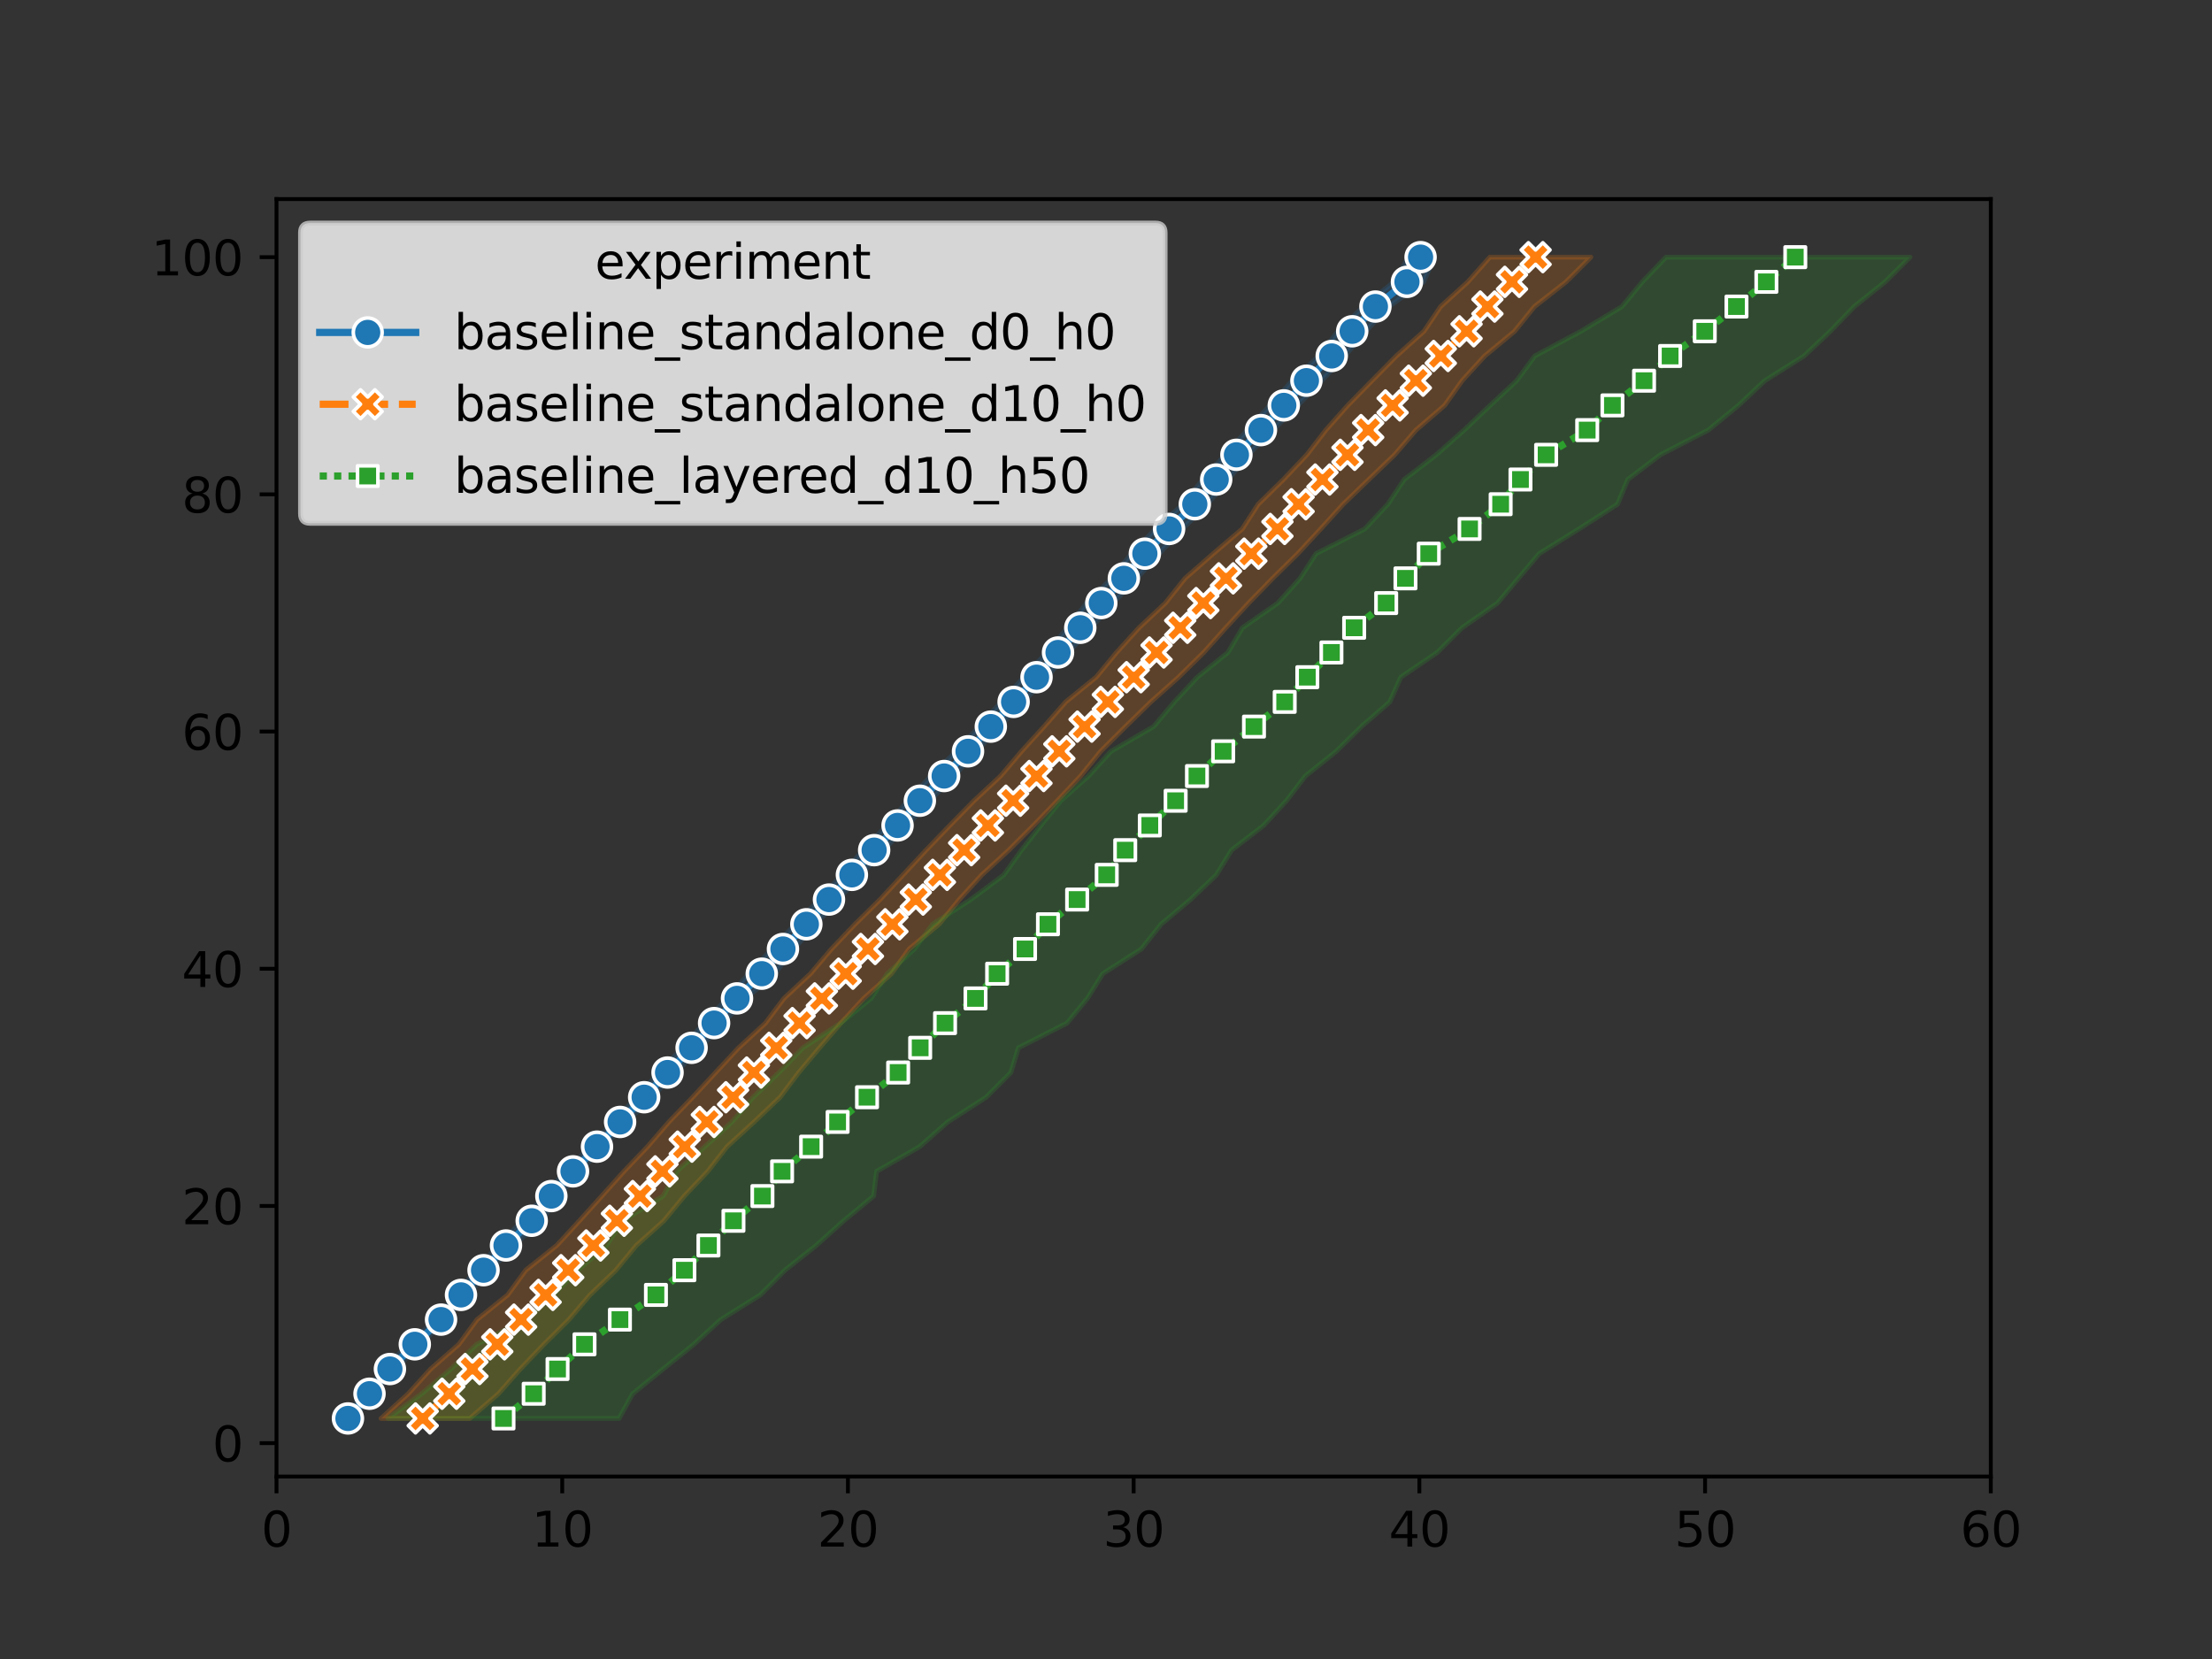 <?xml version="1.0" encoding="utf-8" standalone="no"?>
<!DOCTYPE svg PUBLIC "-//W3C//DTD SVG 1.1//EN"
  "http://www.w3.org/Graphics/SVG/1.1/DTD/svg11.dtd">
<svg xmlns:xlink="http://www.w3.org/1999/xlink" width="460.8pt" height="345.6pt" viewBox="0 0 460.8 345.6" xmlns="http://www.w3.org/2000/svg" version="1.1">
 <rect x="0" y="0" width="460.8" height="345.6" fill="#333333" stroke="none"/>
 <defs>
  <style type="text/css">*{stroke-linejoin: round; stroke-linecap: butt}</style>
 </defs>
 <g id="figure_1">
  <g id="patch_1">
   <path d="M 0 345.6 
L 460.8 345.6 
L 460.8 0 
L 0 0 
L 0 345.6 
z
" style="fill: none"/>
  </g>
  <g id="axes_1">
   <g id="patch_2">
    <path d="M 57.6 307.584 
L 414.72 307.584 
L 414.72 41.472 
L 57.6 41.472 
L 57.6 307.584 
z
" style="fill: none"/>
   </g>
   <g id="PolyCollection_1">
    <defs>
     <path id="md82e748631" d="M 73.506 -50.112 
L 71.418 -50.112 
L 75.711 -55.259 
L 79.966 -60.406 
L 85.046 -65.554 
L 90.845 -70.701 
L 94.677 -75.848 
L 99.243 -80.995 
L 103.737 -86.143 
L 108.78 -91.29 
L 113.275 -96.437 
L 117.825 -101.584 
L 122.898 -106.732 
L 127.726 -111.879 
L 132.632 -117.026 
L 137.27 -122.173 
L 142.152 -127.321 
L 146.629 -132.468 
L 151.435 -137.615 
L 155.983 -142.762 
L 160.788 -147.909 
L 165.682 -153.057 
L 170.654 -158.204 
L 175.368 -163.351 
L 179.747 -168.498 
L 184.723 -173.646 
L 189.094 -178.793 
L 193.937 -183.94 
L 199.209 -189.087 
L 203.962 -194.235 
L 208.567 -199.382 
L 213.302 -204.529 
L 218.035 -209.676 
L 222.37 -214.823 
L 226.346 -219.971 
L 231.576 -225.118 
L 235.69 -230.265 
L 240.712 -235.412 
L 246.448 -240.56 
L 250.562 -245.707 
L 255.242 -250.854 
L 259.831 -256.001 
L 264.53 -261.149 
L 269.202 -266.296 
L 274.767 -271.443 
L 278.736 -276.59 
L 284.011 -281.738 
L 290.386 -286.885 
L 293.45 -292.032 
L 298.824 -292.032 
L 298.824 -292.032 
L 296.575 -286.885 
L 289.329 -281.738 
L 284.531 -276.59 
L 280.131 -271.443 
L 275.332 -266.296 
L 270.336 -261.149 
L 265.16 -256.001 
L 260.029 -250.854 
L 255.892 -245.707 
L 251.495 -240.56 
L 246.33 -235.412 
L 241.466 -230.265 
L 236.803 -225.118 
L 231.859 -219.971 
L 227.319 -214.823 
L 222.547 -209.676 
L 218.078 -204.529 
L 213.151 -199.382 
L 208.202 -194.235 
L 203.445 -189.087 
L 198.755 -183.94 
L 193.715 -178.793 
L 189.012 -173.646 
L 184.06 -168.498 
L 179.328 -163.351 
L 174.615 -158.204 
L 169.988 -153.057 
L 165.334 -147.909 
L 161.398 -142.762 
L 155.378 -137.615 
L 150.641 -132.468 
L 145.853 -127.321 
L 140.8 -122.173 
L 135.77 -117.026 
L 130.579 -111.879 
L 125.75 -106.732 
L 120.777 -101.584 
L 116.377 -96.437 
L 112.871 -91.29 
L 107.019 -86.143 
L 102.163 -80.995 
L 97.399 -75.848 
L 92.855 -70.701 
L 87.64 -65.554 
L 82.369 -60.406 
L 78.198 -55.259 
L 73.506 -50.112 
z
" style="stroke: #1f77b4; stroke-opacity: 0.2"/>
    </defs>
    <g clip-path="url(#p0b71bffdf2)">
     <use xlink:href="#md82e748631" x="0" y="345.6" style="fill: #1f77b4; fill-opacity: 0.2; stroke: #1f77b4; stroke-opacity: 0.2"/>
    </g>
   </g>
   <g id="PolyCollection_2">
    <defs>
     <path id="m35f2ff7973" d="M 97.872 -50.112 
L 79.385 -50.112 
L 85.046 -55.259 
L 89.714 -60.406 
L 95.59 -65.554 
L 99.376 -70.701 
L 105.771 -75.848 
L 109.523 -80.995 
L 115.973 -86.143 
L 120.712 -91.29 
L 125.359 -96.437 
L 129.98 -101.584 
L 134.899 -106.732 
L 139.346 -111.879 
L 144.3 -117.026 
L 149.074 -122.173 
L 153.863 -127.321 
L 159.454 -132.468 
L 163.317 -137.615 
L 168.843 -142.762 
L 173.212 -147.909 
L 178.104 -153.057 
L 183.328 -158.204 
L 188.126 -163.351 
L 192.919 -168.498 
L 197.865 -173.646 
L 202.912 -178.793 
L 208.442 -183.94 
L 212.807 -189.087 
L 217.493 -194.235 
L 222.009 -199.382 
L 228.349 -204.529 
L 232.6 -209.676 
L 237.272 -214.823 
L 242.78 -219.971 
L 246.867 -225.118 
L 252.745 -230.265 
L 258.786 -235.412 
L 262.108 -240.56 
L 267.361 -245.707 
L 272.23 -250.854 
L 276.196 -256.001 
L 280.757 -261.149 
L 285.812 -266.296 
L 290.885 -271.443 
L 296.636 -276.59 
L 300.114 -281.738 
L 305.784 -286.885 
L 310.365 -292.032 
L 331.412 -292.032 
L 331.412 -292.032 
L 326.246 -286.885 
L 319.665 -281.738 
L 315.515 -276.59 
L 309.287 -271.443 
L 304.586 -266.296 
L 300.945 -261.149 
L 294.957 -256.001 
L 290.516 -250.854 
L 285.144 -245.707 
L 279.798 -240.56 
L 275.128 -235.412 
L 270.347 -230.265 
L 265.112 -225.118 
L 260.11 -219.971 
L 255.358 -214.823 
L 250.75 -209.676 
L 245.509 -204.529 
L 239.743 -199.382 
L 234.468 -194.235 
L 229.287 -189.087 
L 225.117 -183.94 
L 220.285 -178.793 
L 215.304 -173.646 
L 210.153 -168.498 
L 204.535 -163.351 
L 199.836 -158.204 
L 195.619 -153.057 
L 189.381 -147.909 
L 185.709 -142.762 
L 179.934 -137.615 
L 175.17 -132.468 
L 170.724 -127.321 
L 166.387 -122.173 
L 162.513 -117.026 
L 157.082 -111.879 
L 151.455 -106.732 
L 147.448 -101.584 
L 142.548 -96.437 
L 138.304 -91.29 
L 132.546 -86.143 
L 128.305 -80.995 
L 122.911 -75.848 
L 118.519 -70.701 
L 113.319 -65.554 
L 108.396 -60.406 
L 103.826 -55.259 
L 97.872 -50.112 
z
" style="stroke: #ff7f0e; stroke-opacity: 0.2"/>
    </defs>
    <g clip-path="url(#p0b71bffdf2)">
     <use xlink:href="#m35f2ff7973" x="0" y="345.6" style="fill: #ff7f0e; fill-opacity: 0.2; stroke: #ff7f0e; stroke-opacity: 0.2"/>
    </g>
   </g>
   <g id="PolyCollection_3">
    <defs>
     <path id="m998a7ae5d5" d="M 128.956 -50.112 
L 80.821 -50.112 
L 87.849 -55.259 
L 93.938 -60.406 
L 99.314 -65.554 
L 109.375 -70.701 
L 115.183 -75.848 
L 120.353 -80.995 
L 126.333 -86.143 
L 129.652 -91.29 
L 138.143 -96.437 
L 140.958 -101.584 
L 146.835 -106.732 
L 152.487 -111.879 
L 156.891 -117.026 
L 162.269 -122.173 
L 167.271 -127.321 
L 175.129 -132.468 
L 181.458 -137.615 
L 184.84 -142.762 
L 190.485 -147.909 
L 194.28 -153.057 
L 202.224 -158.204 
L 209.126 -163.351 
L 212.795 -168.498 
L 216.815 -173.646 
L 220.971 -178.793 
L 226.758 -183.94 
L 231.445 -189.087 
L 240.317 -194.235 
L 244.634 -199.382 
L 249.41 -204.529 
L 255.801 -209.676 
L 258.826 -214.823 
L 266.202 -219.971 
L 270.83 -225.118 
L 274.159 -230.265 
L 284.305 -235.412 
L 289.106 -240.56 
L 292.515 -245.707 
L 299.193 -250.854 
L 304.996 -256.001 
L 310.418 -261.149 
L 315.951 -266.296 
L 319.724 -271.443 
L 329.331 -276.59 
L 337.888 -281.738 
L 342.135 -286.885 
L 347.049 -292.032 
L 397.876 -292.032 
L 397.876 -292.032 
L 392.699 -286.885 
L 386.264 -281.738 
L 381.284 -276.59 
L 375.823 -271.443 
L 367.633 -266.296 
L 362.156 -261.149 
L 355.867 -256.001 
L 345.862 -250.854 
L 339.102 -245.707 
L 336.957 -240.56 
L 328.933 -235.412 
L 320.638 -230.265 
L 316.301 -225.118 
L 311.965 -219.971 
L 304.572 -214.823 
L 299.41 -209.676 
L 291.815 -204.529 
L 289.529 -199.382 
L 283.593 -194.235 
L 278.367 -189.087 
L 271.935 -183.94 
L 267.987 -178.793 
L 263.245 -173.646 
L 256.553 -168.498 
L 253.403 -163.351 
L 247.999 -158.204 
L 241.864 -153.057 
L 237.775 -147.909 
L 229.734 -142.762 
L 226.523 -137.615 
L 222.291 -132.468 
L 212.153 -127.321 
L 210.587 -122.173 
L 205.435 -117.026 
L 197.437 -111.879 
L 191.592 -106.732 
L 182.616 -101.584 
L 181.993 -96.437 
L 175.764 -91.29 
L 170.026 -86.143 
L 163.518 -80.995 
L 158.396 -75.848 
L 150.154 -70.701 
L 144.541 -65.554 
L 138.142 -60.406 
L 131.801 -55.259 
L 128.956 -50.112 
z
" style="stroke: #2ca02c; stroke-opacity: 0.2"/>
    </defs>
    <g clip-path="url(#p0b71bffdf2)">
     <use xlink:href="#m998a7ae5d5" x="0" y="345.6" style="fill: #2ca02c; fill-opacity: 0.2; stroke: #2ca02c; stroke-opacity: 0.2"/>
    </g>
   </g>
   <g id="matplotlib.axis_1">
    <g id="xtick_1">
     <g id="line2d_1">
      <defs>
       <path id="ma54abdefb4" d="M 0 0 
L 0 3.5 
" style="stroke: #000000; stroke-width: 0.8"/>
      </defs>
      <g>
       <use xlink:href="#ma54abdefb4" x="57.6" y="307.584" style="stroke: #000000; stroke-width: 0.8"/>
      </g>
     </g>
     <g id="text_1">
      <!-- 0 -->
      <g transform="translate(54.419 322.182) scale(0.1 -0.1)">
       <defs>
        <path id="DejaVuSans-30" d="M 2034 4250 
Q 1547 4250 1301 3770 
Q 1056 3291 1056 2328 
Q 1056 1369 1301 889 
Q 1547 409 2034 409 
Q 2525 409 2770 889 
Q 3016 1369 3016 2328 
Q 3016 3291 2770 3770 
Q 2525 4250 2034 4250 
z
M 2034 4750 
Q 2819 4750 3233 4129 
Q 3647 3509 3647 2328 
Q 3647 1150 3233 529 
Q 2819 -91 2034 -91 
Q 1250 -91 836 529 
Q 422 1150 422 2328 
Q 422 3509 836 4129 
Q 1250 4750 2034 4750 
z
" transform="scale(0.016)"/>
       </defs>
       <use xlink:href="#DejaVuSans-30"/>
      </g>
     </g>
    </g>
    <g id="xtick_2">
     <g id="line2d_2">
      <g>
       <use xlink:href="#ma54abdefb4" x="117.12" y="307.584" style="stroke: #000000; stroke-width: 0.8"/>
      </g>
     </g>
     <g id="text_2">
      <!-- 10 -->
      <g transform="translate(110.757 322.182) scale(0.1 -0.1)">
       <defs>
        <path id="DejaVuSans-31" d="M 794 531 
L 1825 531 
L 1825 4091 
L 703 3866 
L 703 4441 
L 1819 4666 
L 2450 4666 
L 2450 531 
L 3481 531 
L 3481 0 
L 794 0 
L 794 531 
z
" transform="scale(0.016)"/>
       </defs>
       <use xlink:href="#DejaVuSans-31"/>
       <use xlink:href="#DejaVuSans-30" x="63.623"/>
      </g>
     </g>
    </g>
    <g id="xtick_3">
     <g id="line2d_3">
      <g>
       <use xlink:href="#ma54abdefb4" x="176.64" y="307.584" style="stroke: #000000; stroke-width: 0.8"/>
      </g>
     </g>
     <g id="text_3">
      <!-- 20 -->
      <g transform="translate(170.278 322.182) scale(0.1 -0.1)">
       <defs>
        <path id="DejaVuSans-32" d="M 1228 531 
L 3431 531 
L 3431 0 
L 469 0 
L 469 531 
Q 828 903 1448 1529 
Q 2069 2156 2228 2338 
Q 2531 2678 2651 2914 
Q 2772 3150 2772 3378 
Q 2772 3750 2511 3984 
Q 2250 4219 1831 4219 
Q 1534 4219 1204 4116 
Q 875 4013 500 3803 
L 500 4441 
Q 881 4594 1212 4672 
Q 1544 4750 1819 4750 
Q 2544 4750 2975 4387 
Q 3406 4025 3406 3419 
Q 3406 3131 3298 2873 
Q 3191 2616 2906 2266 
Q 2828 2175 2409 1742 
Q 1991 1309 1228 531 
z
" transform="scale(0.016)"/>
       </defs>
       <use xlink:href="#DejaVuSans-32"/>
       <use xlink:href="#DejaVuSans-30" x="63.623"/>
      </g>
     </g>
    </g>
    <g id="xtick_4">
     <g id="line2d_4">
      <g>
       <use xlink:href="#ma54abdefb4" x="236.16" y="307.584" style="stroke: #000000; stroke-width: 0.8"/>
      </g>
     </g>
     <g id="text_4">
      <!-- 30 -->
      <g transform="translate(229.798 322.182) scale(0.1 -0.1)">
       <defs>
        <path id="DejaVuSans-33" d="M 2597 2516 
Q 3050 2419 3304 2112 
Q 3559 1806 3559 1356 
Q 3559 666 3084 287 
Q 2609 -91 1734 -91 
Q 1441 -91 1130 -33 
Q 819 25 488 141 
L 488 750 
Q 750 597 1062 519 
Q 1375 441 1716 441 
Q 2309 441 2620 675 
Q 2931 909 2931 1356 
Q 2931 1769 2642 2001 
Q 2353 2234 1838 2234 
L 1294 2234 
L 1294 2753 
L 1863 2753 
Q 2328 2753 2575 2939 
Q 2822 3125 2822 3475 
Q 2822 3834 2567 4026 
Q 2313 4219 1838 4219 
Q 1578 4219 1281 4162 
Q 984 4106 628 3988 
L 628 4550 
Q 988 4650 1302 4700 
Q 1616 4750 1894 4750 
Q 2613 4750 3031 4423 
Q 3450 4097 3450 3541 
Q 3450 3153 3228 2886 
Q 3006 2619 2597 2516 
z
" transform="scale(0.016)"/>
       </defs>
       <use xlink:href="#DejaVuSans-33"/>
       <use xlink:href="#DejaVuSans-30" x="63.623"/>
      </g>
     </g>
    </g>
    <g id="xtick_5">
     <g id="line2d_5">
      <g>
       <use xlink:href="#ma54abdefb4" x="295.68" y="307.584" style="stroke: #000000; stroke-width: 0.8"/>
      </g>
     </g>
     <g id="text_5">
      <!-- 40 -->
      <g transform="translate(289.317 322.182) scale(0.1 -0.1)">
       <defs>
        <path id="DejaVuSans-34" d="M 2419 4116 
L 825 1625 
L 2419 1625 
L 2419 4116 
z
M 2253 4666 
L 3047 4666 
L 3047 1625 
L 3713 1625 
L 3713 1100 
L 3047 1100 
L 3047 0 
L 2419 0 
L 2419 1100 
L 313 1100 
L 313 1709 
L 2253 4666 
z
" transform="scale(0.016)"/>
       </defs>
       <use xlink:href="#DejaVuSans-34"/>
       <use xlink:href="#DejaVuSans-30" x="63.623"/>
      </g>
     </g>
    </g>
    <g id="xtick_6">
     <g id="line2d_6">
      <g>
       <use xlink:href="#ma54abdefb4" x="355.2" y="307.584" style="stroke: #000000; stroke-width: 0.8"/>
      </g>
     </g>
     <g id="text_6">
      <!-- 50 -->
      <g transform="translate(348.837 322.182) scale(0.1 -0.1)">
       <defs>
        <path id="DejaVuSans-35" d="M 691 4666 
L 3169 4666 
L 3169 4134 
L 1269 4134 
L 1269 2991 
Q 1406 3038 1543 3061 
Q 1681 3084 1819 3084 
Q 2600 3084 3056 2656 
Q 3513 2228 3513 1497 
Q 3513 744 3044 326 
Q 2575 -91 1722 -91 
Q 1428 -91 1123 -41 
Q 819 9 494 109 
L 494 744 
Q 775 591 1075 516 
Q 1375 441 1709 441 
Q 2250 441 2565 725 
Q 2881 1009 2881 1497 
Q 2881 1984 2565 2268 
Q 2250 2553 1709 2553 
Q 1456 2553 1204 2497 
Q 953 2441 691 2322 
L 691 4666 
z
" transform="scale(0.016)"/>
       </defs>
       <use xlink:href="#DejaVuSans-35"/>
       <use xlink:href="#DejaVuSans-30" x="63.623"/>
      </g>
     </g>
    </g>
    <g id="xtick_7">
     <g id="line2d_7">
      <g>
       <use xlink:href="#ma54abdefb4" x="414.72" y="307.584" style="stroke: #000000; stroke-width: 0.8"/>
      </g>
     </g>
     <g id="text_7">
      <!-- 60 -->
      <g transform="translate(408.358 322.182) scale(0.1 -0.1)">
       <defs>
        <path id="DejaVuSans-36" d="M 2113 2584 
Q 1688 2584 1439 2293 
Q 1191 2003 1191 1497 
Q 1191 994 1439 701 
Q 1688 409 2113 409 
Q 2538 409 2786 701 
Q 3034 994 3034 1497 
Q 3034 2003 2786 2293 
Q 2538 2584 2113 2584 
z
M 3366 4563 
L 3366 3988 
Q 3128 4100 2886 4159 
Q 2644 4219 2406 4219 
Q 1781 4219 1451 3797 
Q 1122 3375 1075 2522 
Q 1259 2794 1537 2939 
Q 1816 3084 2150 3084 
Q 2853 3084 3261 2657 
Q 3669 2231 3669 1497 
Q 3669 778 3244 343 
Q 2819 -91 2113 -91 
Q 1303 -91 875 529 
Q 447 1150 447 2328 
Q 447 3434 972 4092 
Q 1497 4750 2381 4750 
Q 2619 4750 2861 4703 
Q 3103 4656 3366 4563 
z
" transform="scale(0.016)"/>
       </defs>
       <use xlink:href="#DejaVuSans-36"/>
       <use xlink:href="#DejaVuSans-30" x="63.623"/>
      </g>
     </g>
    </g>
   </g>
   <g id="matplotlib.axis_2">
    <g id="ytick_1">
     <g id="line2d_8">
      <defs>
       <path id="m21bb618311" d="M 0 0 
L -3.5 0 
" style="stroke: #000000; stroke-width: 0.8"/>
      </defs>
      <g>
       <use xlink:href="#m21bb618311" x="57.6" y="300.635" style="stroke: #000000; stroke-width: 0.8"/>
      </g>
     </g>
     <g id="text_8">
      <!-- 0 -->
      <g transform="translate(44.237 304.434) scale(0.1 -0.1)">
       <use xlink:href="#DejaVuSans-30"/>
      </g>
     </g>
    </g>
    <g id="ytick_2">
     <g id="line2d_9">
      <g>
       <use xlink:href="#m21bb618311" x="57.6" y="251.222" style="stroke: #000000; stroke-width: 0.8"/>
      </g>
     </g>
     <g id="text_9">
      <!-- 20 -->
      <g transform="translate(37.875 255.021) scale(0.1 -0.1)">
       <use xlink:href="#DejaVuSans-32"/>
       <use xlink:href="#DejaVuSans-30" x="63.623"/>
      </g>
     </g>
    </g>
    <g id="ytick_3">
     <g id="line2d_10">
      <g>
       <use xlink:href="#m21bb618311" x="57.6" y="201.808" style="stroke: #000000; stroke-width: 0.8"/>
      </g>
     </g>
     <g id="text_10">
      <!-- 40 -->
      <g transform="translate(37.875 205.608) scale(0.1 -0.1)">
       <use xlink:href="#DejaVuSans-34"/>
       <use xlink:href="#DejaVuSans-30" x="63.623"/>
      </g>
     </g>
    </g>
    <g id="ytick_4">
     <g id="line2d_11">
      <g>
       <use xlink:href="#m21bb618311" x="57.6" y="152.395" style="stroke: #000000; stroke-width: 0.8"/>
      </g>
     </g>
     <g id="text_11">
      <!-- 60 -->
      <g transform="translate(37.875 156.194) scale(0.1 -0.1)">
       <use xlink:href="#DejaVuSans-36"/>
       <use xlink:href="#DejaVuSans-30" x="63.623"/>
      </g>
     </g>
    </g>
    <g id="ytick_5">
     <g id="line2d_12">
      <g>
       <use xlink:href="#m21bb618311" x="57.6" y="102.981" style="stroke: #000000; stroke-width: 0.8"/>
      </g>
     </g>
     <g id="text_12">
      <!-- 80 -->
      <g transform="translate(37.875 106.781) scale(0.1 -0.1)">
       <defs>
        <path id="DejaVuSans-38" d="M 2034 2216 
Q 1584 2216 1326 1975 
Q 1069 1734 1069 1313 
Q 1069 891 1326 650 
Q 1584 409 2034 409 
Q 2484 409 2743 651 
Q 3003 894 3003 1313 
Q 3003 1734 2745 1975 
Q 2488 2216 2034 2216 
z
M 1403 2484 
Q 997 2584 770 2862 
Q 544 3141 544 3541 
Q 544 4100 942 4425 
Q 1341 4750 2034 4750 
Q 2731 4750 3128 4425 
Q 3525 4100 3525 3541 
Q 3525 3141 3298 2862 
Q 3072 2584 2669 2484 
Q 3125 2378 3379 2068 
Q 3634 1759 3634 1313 
Q 3634 634 3220 271 
Q 2806 -91 2034 -91 
Q 1263 -91 848 271 
Q 434 634 434 1313 
Q 434 1759 690 2068 
Q 947 2378 1403 2484 
z
M 1172 3481 
Q 1172 3119 1398 2916 
Q 1625 2713 2034 2713 
Q 2441 2713 2670 2916 
Q 2900 3119 2900 3481 
Q 2900 3844 2670 4047 
Q 2441 4250 2034 4250 
Q 1625 4250 1398 4047 
Q 1172 3844 1172 3481 
z
" transform="scale(0.016)"/>
       </defs>
       <use xlink:href="#DejaVuSans-38"/>
       <use xlink:href="#DejaVuSans-30" x="63.623"/>
      </g>
     </g>
    </g>
    <g id="ytick_6">
     <g id="line2d_13">
      <g>
       <use xlink:href="#m21bb618311" x="57.6" y="53.568" style="stroke: #000000; stroke-width: 0.8"/>
      </g>
     </g>
     <g id="text_13">
      <!-- 100 -->
      <g transform="translate(31.512 57.367) scale(0.1 -0.1)">
       <use xlink:href="#DejaVuSans-31"/>
       <use xlink:href="#DejaVuSans-30" x="63.623"/>
       <use xlink:href="#DejaVuSans-30" x="127.246"/>
      </g>
     </g>
    </g>
   </g>
   <g id="line2d_14">
    <path d="M 72.486 295.488 
L 76.975 290.341 
L 81.228 285.194 
L 86.411 280.046 
L 91.88 274.899 
L 96.034 269.752 
L 100.733 264.605 
L 105.408 259.457 
L 110.765 254.31 
L 114.857 249.163 
L 119.371 244.016 
L 124.368 238.868 
L 129.179 233.721 
L 134.189 228.574 
L 139.062 223.427 
L 144.071 218.279 
L 148.759 213.132 
L 153.533 207.985 
L 158.691 202.838 
L 163.105 197.691 
L 167.979 192.543 
L 172.691 187.396 
L 177.465 182.249 
L 182.102 177.102 
L 186.975 171.954 
L 191.625 166.807 
L 196.685 161.66 
L 201.657 156.513 
L 206.406 151.365 
L 211.155 146.218 
L 215.929 141.071 
L 220.406 135.924 
L 225.043 130.777 
L 229.421 125.629 
L 234.12 120.482 
L 238.497 115.335 
L 243.544 110.188 
L 248.901 105.04 
L 253.353 99.893 
L 257.569 94.746 
L 262.677 89.599 
L 267.439 84.451 
L 272.151 79.304 
L 277.421 74.157 
L 281.687 69.01 
L 286.523 63.862 
L 293.095 58.715 
L 295.934 53.568 
" clip-path="url(#p0b71bffdf2)" style="fill: none; stroke: #1f77b4; stroke-width: 1.5; stroke-linecap: square"/>
    <defs>
     <path id="mf3a399bbe2" d="M 0 3 
C 0.796 3 1.559 2.684 2.121 2.121 
C 2.684 1.559 3 0.796 3 0 
C 3 -0.796 2.684 -1.559 2.121 -2.121 
C 1.559 -2.684 0.796 -3 0 -3 
C -0.796 -3 -1.559 -2.684 -2.121 -2.121 
C -2.684 -1.559 -3 -0.796 -3 0 
C -3 0.796 -2.684 1.559 -2.121 2.121 
C -1.559 2.684 -0.796 3 0 3 
z
" style="stroke: #ffffff; stroke-width: 0.75"/>
    </defs>
    <g clip-path="url(#p0b71bffdf2)">
     <use xlink:href="#mf3a399bbe2" x="72.486" y="295.488" style="fill: #1f77b4; stroke: #ffffff; stroke-width: 0.75"/>
     <use xlink:href="#mf3a399bbe2" x="76.975" y="290.341" style="fill: #1f77b4; stroke: #ffffff; stroke-width: 0.75"/>
     <use xlink:href="#mf3a399bbe2" x="81.228" y="285.194" style="fill: #1f77b4; stroke: #ffffff; stroke-width: 0.75"/>
     <use xlink:href="#mf3a399bbe2" x="86.411" y="280.046" style="fill: #1f77b4; stroke: #ffffff; stroke-width: 0.75"/>
     <use xlink:href="#mf3a399bbe2" x="91.88" y="274.899" style="fill: #1f77b4; stroke: #ffffff; stroke-width: 0.75"/>
     <use xlink:href="#mf3a399bbe2" x="96.034" y="269.752" style="fill: #1f77b4; stroke: #ffffff; stroke-width: 0.75"/>
     <use xlink:href="#mf3a399bbe2" x="100.733" y="264.605" style="fill: #1f77b4; stroke: #ffffff; stroke-width: 0.75"/>
     <use xlink:href="#mf3a399bbe2" x="105.408" y="259.457" style="fill: #1f77b4; stroke: #ffffff; stroke-width: 0.75"/>
     <use xlink:href="#mf3a399bbe2" x="110.765" y="254.31" style="fill: #1f77b4; stroke: #ffffff; stroke-width: 0.75"/>
     <use xlink:href="#mf3a399bbe2" x="114.857" y="249.163" style="fill: #1f77b4; stroke: #ffffff; stroke-width: 0.75"/>
     <use xlink:href="#mf3a399bbe2" x="119.371" y="244.016" style="fill: #1f77b4; stroke: #ffffff; stroke-width: 0.75"/>
     <use xlink:href="#mf3a399bbe2" x="124.368" y="238.868" style="fill: #1f77b4; stroke: #ffffff; stroke-width: 0.75"/>
     <use xlink:href="#mf3a399bbe2" x="129.179" y="233.721" style="fill: #1f77b4; stroke: #ffffff; stroke-width: 0.75"/>
     <use xlink:href="#mf3a399bbe2" x="134.189" y="228.574" style="fill: #1f77b4; stroke: #ffffff; stroke-width: 0.75"/>
     <use xlink:href="#mf3a399bbe2" x="139.062" y="223.427" style="fill: #1f77b4; stroke: #ffffff; stroke-width: 0.75"/>
     <use xlink:href="#mf3a399bbe2" x="144.071" y="218.279" style="fill: #1f77b4; stroke: #ffffff; stroke-width: 0.75"/>
     <use xlink:href="#mf3a399bbe2" x="148.759" y="213.132" style="fill: #1f77b4; stroke: #ffffff; stroke-width: 0.75"/>
     <use xlink:href="#mf3a399bbe2" x="153.533" y="207.985" style="fill: #1f77b4; stroke: #ffffff; stroke-width: 0.75"/>
     <use xlink:href="#mf3a399bbe2" x="158.691" y="202.838" style="fill: #1f77b4; stroke: #ffffff; stroke-width: 0.75"/>
     <use xlink:href="#mf3a399bbe2" x="163.105" y="197.691" style="fill: #1f77b4; stroke: #ffffff; stroke-width: 0.75"/>
     <use xlink:href="#mf3a399bbe2" x="167.979" y="192.543" style="fill: #1f77b4; stroke: #ffffff; stroke-width: 0.75"/>
     <use xlink:href="#mf3a399bbe2" x="172.691" y="187.396" style="fill: #1f77b4; stroke: #ffffff; stroke-width: 0.75"/>
     <use xlink:href="#mf3a399bbe2" x="177.465" y="182.249" style="fill: #1f77b4; stroke: #ffffff; stroke-width: 0.75"/>
     <use xlink:href="#mf3a399bbe2" x="182.102" y="177.102" style="fill: #1f77b4; stroke: #ffffff; stroke-width: 0.75"/>
     <use xlink:href="#mf3a399bbe2" x="186.975" y="171.954" style="fill: #1f77b4; stroke: #ffffff; stroke-width: 0.75"/>
     <use xlink:href="#mf3a399bbe2" x="191.625" y="166.807" style="fill: #1f77b4; stroke: #ffffff; stroke-width: 0.75"/>
     <use xlink:href="#mf3a399bbe2" x="196.685" y="161.66" style="fill: #1f77b4; stroke: #ffffff; stroke-width: 0.75"/>
     <use xlink:href="#mf3a399bbe2" x="201.657" y="156.513" style="fill: #1f77b4; stroke: #ffffff; stroke-width: 0.75"/>
     <use xlink:href="#mf3a399bbe2" x="206.406" y="151.365" style="fill: #1f77b4; stroke: #ffffff; stroke-width: 0.75"/>
     <use xlink:href="#mf3a399bbe2" x="211.155" y="146.218" style="fill: #1f77b4; stroke: #ffffff; stroke-width: 0.75"/>
     <use xlink:href="#mf3a399bbe2" x="215.929" y="141.071" style="fill: #1f77b4; stroke: #ffffff; stroke-width: 0.75"/>
     <use xlink:href="#mf3a399bbe2" x="220.406" y="135.924" style="fill: #1f77b4; stroke: #ffffff; stroke-width: 0.75"/>
     <use xlink:href="#mf3a399bbe2" x="225.043" y="130.777" style="fill: #1f77b4; stroke: #ffffff; stroke-width: 0.75"/>
     <use xlink:href="#mf3a399bbe2" x="229.421" y="125.629" style="fill: #1f77b4; stroke: #ffffff; stroke-width: 0.75"/>
     <use xlink:href="#mf3a399bbe2" x="234.12" y="120.482" style="fill: #1f77b4; stroke: #ffffff; stroke-width: 0.75"/>
     <use xlink:href="#mf3a399bbe2" x="238.497" y="115.335" style="fill: #1f77b4; stroke: #ffffff; stroke-width: 0.75"/>
     <use xlink:href="#mf3a399bbe2" x="243.544" y="110.188" style="fill: #1f77b4; stroke: #ffffff; stroke-width: 0.75"/>
     <use xlink:href="#mf3a399bbe2" x="248.901" y="105.04" style="fill: #1f77b4; stroke: #ffffff; stroke-width: 0.75"/>
     <use xlink:href="#mf3a399bbe2" x="253.353" y="99.893" style="fill: #1f77b4; stroke: #ffffff; stroke-width: 0.75"/>
     <use xlink:href="#mf3a399bbe2" x="257.569" y="94.746" style="fill: #1f77b4; stroke: #ffffff; stroke-width: 0.75"/>
     <use xlink:href="#mf3a399bbe2" x="262.677" y="89.599" style="fill: #1f77b4; stroke: #ffffff; stroke-width: 0.75"/>
     <use xlink:href="#mf3a399bbe2" x="267.439" y="84.451" style="fill: #1f77b4; stroke: #ffffff; stroke-width: 0.75"/>
     <use xlink:href="#mf3a399bbe2" x="272.151" y="79.304" style="fill: #1f77b4; stroke: #ffffff; stroke-width: 0.75"/>
     <use xlink:href="#mf3a399bbe2" x="277.421" y="74.157" style="fill: #1f77b4; stroke: #ffffff; stroke-width: 0.75"/>
     <use xlink:href="#mf3a399bbe2" x="281.687" y="69.01" style="fill: #1f77b4; stroke: #ffffff; stroke-width: 0.75"/>
     <use xlink:href="#mf3a399bbe2" x="286.523" y="63.862" style="fill: #1f77b4; stroke: #ffffff; stroke-width: 0.75"/>
     <use xlink:href="#mf3a399bbe2" x="293.095" y="58.715" style="fill: #1f77b4; stroke: #ffffff; stroke-width: 0.75"/>
     <use xlink:href="#mf3a399bbe2" x="295.934" y="53.568" style="fill: #1f77b4; stroke: #ffffff; stroke-width: 0.75"/>
    </g>
   </g>
   <g id="line2d_15">
    <path d="M 88.057 295.488 
L 93.592 290.341 
L 98.413 285.194 
L 103.592 280.046 
L 108.562 274.899 
L 113.66 269.752 
L 118.372 264.605 
L 123.61 259.457 
L 128.511 254.31 
L 133.302 249.163 
L 137.994 244.016 
L 142.647 238.868 
L 147.25 233.721 
L 152.716 228.574 
L 157.051 223.427 
L 161.703 218.279 
L 166.564 213.132 
L 171.216 207.985 
L 176.176 202.838 
L 180.809 197.691 
L 185.898 192.543 
L 190.779 187.396 
L 195.798 182.249 
L 200.847 177.102 
L 205.797 171.954 
L 211.055 166.807 
L 215.916 161.66 
L 220.677 156.513 
L 225.935 151.365 
L 230.786 146.218 
L 236.172 141.071 
L 240.934 135.924 
L 245.864 130.777 
L 250.676 125.629 
L 255.388 120.482 
L 260.675 115.335 
L 266.111 110.188 
L 270.525 105.04 
L 275.485 99.893 
L 280.703 94.746 
L 285.019 89.599 
L 290.108 84.451 
L 294.948 79.304 
L 300.147 74.157 
L 305.513 69.01 
L 309.858 63.862 
L 314.977 58.715 
L 319.897 53.568 
" clip-path="url(#p0b71bffdf2)" style="fill: none; stroke-dasharray: 6,2.25; stroke-dashoffset: 0; stroke: #ff7f0e; stroke-width: 1.5"/>
    <defs>
     <path id="m37b3296924" d="M -1.5 3 
L 0 1.5 
L 1.5 3 
L 3 1.5 
L 1.5 0 
L 3 -1.5 
L 1.5 -3 
L 0 -1.5 
L -1.5 -3 
L -3 -1.5 
L -1.5 0 
L -3 1.5 
z
" style="stroke: #ffffff; stroke-width: 0.75; stroke-linejoin: miter"/>
    </defs>
    <g clip-path="url(#p0b71bffdf2)">
     <use xlink:href="#m37b3296924" x="88.057" y="295.488" style="fill: #ff7f0e; stroke: #ffffff; stroke-width: 0.75; stroke-linejoin: miter"/>
     <use xlink:href="#m37b3296924" x="93.592" y="290.341" style="fill: #ff7f0e; stroke: #ffffff; stroke-width: 0.75; stroke-linejoin: miter"/>
     <use xlink:href="#m37b3296924" x="98.413" y="285.194" style="fill: #ff7f0e; stroke: #ffffff; stroke-width: 0.75; stroke-linejoin: miter"/>
     <use xlink:href="#m37b3296924" x="103.592" y="280.046" style="fill: #ff7f0e; stroke: #ffffff; stroke-width: 0.75; stroke-linejoin: miter"/>
     <use xlink:href="#m37b3296924" x="108.562" y="274.899" style="fill: #ff7f0e; stroke: #ffffff; stroke-width: 0.75; stroke-linejoin: miter"/>
     <use xlink:href="#m37b3296924" x="113.66" y="269.752" style="fill: #ff7f0e; stroke: #ffffff; stroke-width: 0.75; stroke-linejoin: miter"/>
     <use xlink:href="#m37b3296924" x="118.372" y="264.605" style="fill: #ff7f0e; stroke: #ffffff; stroke-width: 0.75; stroke-linejoin: miter"/>
     <use xlink:href="#m37b3296924" x="123.61" y="259.457" style="fill: #ff7f0e; stroke: #ffffff; stroke-width: 0.75; stroke-linejoin: miter"/>
     <use xlink:href="#m37b3296924" x="128.511" y="254.31" style="fill: #ff7f0e; stroke: #ffffff; stroke-width: 0.75; stroke-linejoin: miter"/>
     <use xlink:href="#m37b3296924" x="133.302" y="249.163" style="fill: #ff7f0e; stroke: #ffffff; stroke-width: 0.75; stroke-linejoin: miter"/>
     <use xlink:href="#m37b3296924" x="137.994" y="244.016" style="fill: #ff7f0e; stroke: #ffffff; stroke-width: 0.75; stroke-linejoin: miter"/>
     <use xlink:href="#m37b3296924" x="142.647" y="238.868" style="fill: #ff7f0e; stroke: #ffffff; stroke-width: 0.75; stroke-linejoin: miter"/>
     <use xlink:href="#m37b3296924" x="147.25" y="233.721" style="fill: #ff7f0e; stroke: #ffffff; stroke-width: 0.75; stroke-linejoin: miter"/>
     <use xlink:href="#m37b3296924" x="152.716" y="228.574" style="fill: #ff7f0e; stroke: #ffffff; stroke-width: 0.75; stroke-linejoin: miter"/>
     <use xlink:href="#m37b3296924" x="157.051" y="223.427" style="fill: #ff7f0e; stroke: #ffffff; stroke-width: 0.75; stroke-linejoin: miter"/>
     <use xlink:href="#m37b3296924" x="161.703" y="218.279" style="fill: #ff7f0e; stroke: #ffffff; stroke-width: 0.75; stroke-linejoin: miter"/>
     <use xlink:href="#m37b3296924" x="166.564" y="213.132" style="fill: #ff7f0e; stroke: #ffffff; stroke-width: 0.75; stroke-linejoin: miter"/>
     <use xlink:href="#m37b3296924" x="171.216" y="207.985" style="fill: #ff7f0e; stroke: #ffffff; stroke-width: 0.75; stroke-linejoin: miter"/>
     <use xlink:href="#m37b3296924" x="176.176" y="202.838" style="fill: #ff7f0e; stroke: #ffffff; stroke-width: 0.75; stroke-linejoin: miter"/>
     <use xlink:href="#m37b3296924" x="180.809" y="197.691" style="fill: #ff7f0e; stroke: #ffffff; stroke-width: 0.75; stroke-linejoin: miter"/>
     <use xlink:href="#m37b3296924" x="185.898" y="192.543" style="fill: #ff7f0e; stroke: #ffffff; stroke-width: 0.75; stroke-linejoin: miter"/>
     <use xlink:href="#m37b3296924" x="190.779" y="187.396" style="fill: #ff7f0e; stroke: #ffffff; stroke-width: 0.75; stroke-linejoin: miter"/>
     <use xlink:href="#m37b3296924" x="195.798" y="182.249" style="fill: #ff7f0e; stroke: #ffffff; stroke-width: 0.75; stroke-linejoin: miter"/>
     <use xlink:href="#m37b3296924" x="200.847" y="177.102" style="fill: #ff7f0e; stroke: #ffffff; stroke-width: 0.75; stroke-linejoin: miter"/>
     <use xlink:href="#m37b3296924" x="205.797" y="171.954" style="fill: #ff7f0e; stroke: #ffffff; stroke-width: 0.75; stroke-linejoin: miter"/>
     <use xlink:href="#m37b3296924" x="211.055" y="166.807" style="fill: #ff7f0e; stroke: #ffffff; stroke-width: 0.75; stroke-linejoin: miter"/>
     <use xlink:href="#m37b3296924" x="215.916" y="161.66" style="fill: #ff7f0e; stroke: #ffffff; stroke-width: 0.75; stroke-linejoin: miter"/>
     <use xlink:href="#m37b3296924" x="220.677" y="156.513" style="fill: #ff7f0e; stroke: #ffffff; stroke-width: 0.75; stroke-linejoin: miter"/>
     <use xlink:href="#m37b3296924" x="225.935" y="151.365" style="fill: #ff7f0e; stroke: #ffffff; stroke-width: 0.75; stroke-linejoin: miter"/>
     <use xlink:href="#m37b3296924" x="230.786" y="146.218" style="fill: #ff7f0e; stroke: #ffffff; stroke-width: 0.75; stroke-linejoin: miter"/>
     <use xlink:href="#m37b3296924" x="236.172" y="141.071" style="fill: #ff7f0e; stroke: #ffffff; stroke-width: 0.75; stroke-linejoin: miter"/>
     <use xlink:href="#m37b3296924" x="240.934" y="135.924" style="fill: #ff7f0e; stroke: #ffffff; stroke-width: 0.75; stroke-linejoin: miter"/>
     <use xlink:href="#m37b3296924" x="245.864" y="130.777" style="fill: #ff7f0e; stroke: #ffffff; stroke-width: 0.75; stroke-linejoin: miter"/>
     <use xlink:href="#m37b3296924" x="250.676" y="125.629" style="fill: #ff7f0e; stroke: #ffffff; stroke-width: 0.75; stroke-linejoin: miter"/>
     <use xlink:href="#m37b3296924" x="255.388" y="120.482" style="fill: #ff7f0e; stroke: #ffffff; stroke-width: 0.75; stroke-linejoin: miter"/>
     <use xlink:href="#m37b3296924" x="260.675" y="115.335" style="fill: #ff7f0e; stroke: #ffffff; stroke-width: 0.75; stroke-linejoin: miter"/>
     <use xlink:href="#m37b3296924" x="266.111" y="110.188" style="fill: #ff7f0e; stroke: #ffffff; stroke-width: 0.75; stroke-linejoin: miter"/>
     <use xlink:href="#m37b3296924" x="270.525" y="105.04" style="fill: #ff7f0e; stroke: #ffffff; stroke-width: 0.75; stroke-linejoin: miter"/>
     <use xlink:href="#m37b3296924" x="275.485" y="99.893" style="fill: #ff7f0e; stroke: #ffffff; stroke-width: 0.75; stroke-linejoin: miter"/>
     <use xlink:href="#m37b3296924" x="280.703" y="94.746" style="fill: #ff7f0e; stroke: #ffffff; stroke-width: 0.75; stroke-linejoin: miter"/>
     <use xlink:href="#m37b3296924" x="285.019" y="89.599" style="fill: #ff7f0e; stroke: #ffffff; stroke-width: 0.75; stroke-linejoin: miter"/>
     <use xlink:href="#m37b3296924" x="290.108" y="84.451" style="fill: #ff7f0e; stroke: #ffffff; stroke-width: 0.75; stroke-linejoin: miter"/>
     <use xlink:href="#m37b3296924" x="294.948" y="79.304" style="fill: #ff7f0e; stroke: #ffffff; stroke-width: 0.75; stroke-linejoin: miter"/>
     <use xlink:href="#m37b3296924" x="300.147" y="74.157" style="fill: #ff7f0e; stroke: #ffffff; stroke-width: 0.75; stroke-linejoin: miter"/>
     <use xlink:href="#m37b3296924" x="305.513" y="69.01" style="fill: #ff7f0e; stroke: #ffffff; stroke-width: 0.75; stroke-linejoin: miter"/>
     <use xlink:href="#m37b3296924" x="309.858" y="63.862" style="fill: #ff7f0e; stroke: #ffffff; stroke-width: 0.75; stroke-linejoin: miter"/>
     <use xlink:href="#m37b3296924" x="314.977" y="58.715" style="fill: #ff7f0e; stroke: #ffffff; stroke-width: 0.75; stroke-linejoin: miter"/>
     <use xlink:href="#m37b3296924" x="319.897" y="53.568" style="fill: #ff7f0e; stroke: #ffffff; stroke-width: 0.75; stroke-linejoin: miter"/>
    </g>
   </g>
   <g id="line2d_16">
    <path d="M 104.887 295.488 
L 111.174 290.341 
L 116.147 285.194 
L 121.764 280.046 
L 129.142 274.899 
L 136.644 269.752 
L 142.571 264.605 
L 147.581 259.457 
L 152.789 254.31 
L 158.827 249.163 
L 162.919 244.016 
L 168.971 238.868 
L 174.489 233.721 
L 180.614 228.574 
L 187.099 223.427 
L 191.687 218.279 
L 196.871 213.132 
L 203.219 207.985 
L 207.721 202.838 
L 213.536 197.691 
L 218.31 192.543 
L 224.386 187.396 
L 230.549 182.249 
L 234.405 177.102 
L 239.527 171.954 
L 244.908 166.807 
L 249.347 161.66 
L 254.803 156.513 
L 261.227 151.365 
L 267.625 146.218 
L 272.337 141.071 
L 277.359 135.924 
L 282.096 130.777 
L 288.767 125.629 
L 292.785 120.482 
L 297.633 115.335 
L 306.139 110.188 
L 312.612 105.04 
L 316.741 99.893 
L 322.086 94.746 
L 330.642 89.599 
L 335.899 84.451 
L 342.484 79.304 
L 347.915 74.157 
L 355.132 69.01 
L 361.741 63.862 
L 367.966 58.715 
L 373.992 53.568 
" clip-path="url(#p0b71bffdf2)" style="fill: none; stroke-dasharray: 1.5,1.5; stroke-dashoffset: 0; stroke: #2ca02c; stroke-width: 1.5"/>
    <defs>
     <path id="ma90a2d558e" d="M -2.121 -2.121 
L -2.121 2.121 
L 2.121 2.121 
L 2.121 -2.121 
z
" style="stroke: #ffffff; stroke-width: 0.75; stroke-linejoin: miter"/>
    </defs>
    <g clip-path="url(#p0b71bffdf2)">
     <use xlink:href="#ma90a2d558e" x="104.887" y="295.488" style="fill: #2ca02c; stroke: #ffffff; stroke-width: 0.75; stroke-linejoin: miter"/>
     <use xlink:href="#ma90a2d558e" x="111.174" y="290.341" style="fill: #2ca02c; stroke: #ffffff; stroke-width: 0.75; stroke-linejoin: miter"/>
     <use xlink:href="#ma90a2d558e" x="116.147" y="285.194" style="fill: #2ca02c; stroke: #ffffff; stroke-width: 0.75; stroke-linejoin: miter"/>
     <use xlink:href="#ma90a2d558e" x="121.764" y="280.046" style="fill: #2ca02c; stroke: #ffffff; stroke-width: 0.75; stroke-linejoin: miter"/>
     <use xlink:href="#ma90a2d558e" x="129.142" y="274.899" style="fill: #2ca02c; stroke: #ffffff; stroke-width: 0.75; stroke-linejoin: miter"/>
     <use xlink:href="#ma90a2d558e" x="136.644" y="269.752" style="fill: #2ca02c; stroke: #ffffff; stroke-width: 0.75; stroke-linejoin: miter"/>
     <use xlink:href="#ma90a2d558e" x="142.571" y="264.605" style="fill: #2ca02c; stroke: #ffffff; stroke-width: 0.75; stroke-linejoin: miter"/>
     <use xlink:href="#ma90a2d558e" x="147.581" y="259.457" style="fill: #2ca02c; stroke: #ffffff; stroke-width: 0.75; stroke-linejoin: miter"/>
     <use xlink:href="#ma90a2d558e" x="152.789" y="254.31" style="fill: #2ca02c; stroke: #ffffff; stroke-width: 0.75; stroke-linejoin: miter"/>
     <use xlink:href="#ma90a2d558e" x="158.827" y="249.163" style="fill: #2ca02c; stroke: #ffffff; stroke-width: 0.75; stroke-linejoin: miter"/>
     <use xlink:href="#ma90a2d558e" x="162.919" y="244.016" style="fill: #2ca02c; stroke: #ffffff; stroke-width: 0.75; stroke-linejoin: miter"/>
     <use xlink:href="#ma90a2d558e" x="168.971" y="238.868" style="fill: #2ca02c; stroke: #ffffff; stroke-width: 0.75; stroke-linejoin: miter"/>
     <use xlink:href="#ma90a2d558e" x="174.489" y="233.721" style="fill: #2ca02c; stroke: #ffffff; stroke-width: 0.75; stroke-linejoin: miter"/>
     <use xlink:href="#ma90a2d558e" x="180.614" y="228.574" style="fill: #2ca02c; stroke: #ffffff; stroke-width: 0.75; stroke-linejoin: miter"/>
     <use xlink:href="#ma90a2d558e" x="187.099" y="223.427" style="fill: #2ca02c; stroke: #ffffff; stroke-width: 0.75; stroke-linejoin: miter"/>
     <use xlink:href="#ma90a2d558e" x="191.687" y="218.279" style="fill: #2ca02c; stroke: #ffffff; stroke-width: 0.75; stroke-linejoin: miter"/>
     <use xlink:href="#ma90a2d558e" x="196.871" y="213.132" style="fill: #2ca02c; stroke: #ffffff; stroke-width: 0.75; stroke-linejoin: miter"/>
     <use xlink:href="#ma90a2d558e" x="203.219" y="207.985" style="fill: #2ca02c; stroke: #ffffff; stroke-width: 0.75; stroke-linejoin: miter"/>
     <use xlink:href="#ma90a2d558e" x="207.721" y="202.838" style="fill: #2ca02c; stroke: #ffffff; stroke-width: 0.75; stroke-linejoin: miter"/>
     <use xlink:href="#ma90a2d558e" x="213.536" y="197.691" style="fill: #2ca02c; stroke: #ffffff; stroke-width: 0.75; stroke-linejoin: miter"/>
     <use xlink:href="#ma90a2d558e" x="218.31" y="192.543" style="fill: #2ca02c; stroke: #ffffff; stroke-width: 0.75; stroke-linejoin: miter"/>
     <use xlink:href="#ma90a2d558e" x="224.386" y="187.396" style="fill: #2ca02c; stroke: #ffffff; stroke-width: 0.75; stroke-linejoin: miter"/>
     <use xlink:href="#ma90a2d558e" x="230.549" y="182.249" style="fill: #2ca02c; stroke: #ffffff; stroke-width: 0.75; stroke-linejoin: miter"/>
     <use xlink:href="#ma90a2d558e" x="234.405" y="177.102" style="fill: #2ca02c; stroke: #ffffff; stroke-width: 0.75; stroke-linejoin: miter"/>
     <use xlink:href="#ma90a2d558e" x="239.527" y="171.954" style="fill: #2ca02c; stroke: #ffffff; stroke-width: 0.75; stroke-linejoin: miter"/>
     <use xlink:href="#ma90a2d558e" x="244.908" y="166.807" style="fill: #2ca02c; stroke: #ffffff; stroke-width: 0.75; stroke-linejoin: miter"/>
     <use xlink:href="#ma90a2d558e" x="249.347" y="161.66" style="fill: #2ca02c; stroke: #ffffff; stroke-width: 0.75; stroke-linejoin: miter"/>
     <use xlink:href="#ma90a2d558e" x="254.803" y="156.513" style="fill: #2ca02c; stroke: #ffffff; stroke-width: 0.75; stroke-linejoin: miter"/>
     <use xlink:href="#ma90a2d558e" x="261.227" y="151.365" style="fill: #2ca02c; stroke: #ffffff; stroke-width: 0.75; stroke-linejoin: miter"/>
     <use xlink:href="#ma90a2d558e" x="267.625" y="146.218" style="fill: #2ca02c; stroke: #ffffff; stroke-width: 0.75; stroke-linejoin: miter"/>
     <use xlink:href="#ma90a2d558e" x="272.337" y="141.071" style="fill: #2ca02c; stroke: #ffffff; stroke-width: 0.75; stroke-linejoin: miter"/>
     <use xlink:href="#ma90a2d558e" x="277.359" y="135.924" style="fill: #2ca02c; stroke: #ffffff; stroke-width: 0.75; stroke-linejoin: miter"/>
     <use xlink:href="#ma90a2d558e" x="282.096" y="130.777" style="fill: #2ca02c; stroke: #ffffff; stroke-width: 0.75; stroke-linejoin: miter"/>
     <use xlink:href="#ma90a2d558e" x="288.767" y="125.629" style="fill: #2ca02c; stroke: #ffffff; stroke-width: 0.75; stroke-linejoin: miter"/>
     <use xlink:href="#ma90a2d558e" x="292.785" y="120.482" style="fill: #2ca02c; stroke: #ffffff; stroke-width: 0.75; stroke-linejoin: miter"/>
     <use xlink:href="#ma90a2d558e" x="297.633" y="115.335" style="fill: #2ca02c; stroke: #ffffff; stroke-width: 0.75; stroke-linejoin: miter"/>
     <use xlink:href="#ma90a2d558e" x="306.139" y="110.188" style="fill: #2ca02c; stroke: #ffffff; stroke-width: 0.75; stroke-linejoin: miter"/>
     <use xlink:href="#ma90a2d558e" x="312.612" y="105.04" style="fill: #2ca02c; stroke: #ffffff; stroke-width: 0.75; stroke-linejoin: miter"/>
     <use xlink:href="#ma90a2d558e" x="316.741" y="99.893" style="fill: #2ca02c; stroke: #ffffff; stroke-width: 0.75; stroke-linejoin: miter"/>
     <use xlink:href="#ma90a2d558e" x="322.086" y="94.746" style="fill: #2ca02c; stroke: #ffffff; stroke-width: 0.75; stroke-linejoin: miter"/>
     <use xlink:href="#ma90a2d558e" x="330.642" y="89.599" style="fill: #2ca02c; stroke: #ffffff; stroke-width: 0.75; stroke-linejoin: miter"/>
     <use xlink:href="#ma90a2d558e" x="335.899" y="84.451" style="fill: #2ca02c; stroke: #ffffff; stroke-width: 0.75; stroke-linejoin: miter"/>
     <use xlink:href="#ma90a2d558e" x="342.484" y="79.304" style="fill: #2ca02c; stroke: #ffffff; stroke-width: 0.75; stroke-linejoin: miter"/>
     <use xlink:href="#ma90a2d558e" x="347.915" y="74.157" style="fill: #2ca02c; stroke: #ffffff; stroke-width: 0.75; stroke-linejoin: miter"/>
     <use xlink:href="#ma90a2d558e" x="355.132" y="69.01" style="fill: #2ca02c; stroke: #ffffff; stroke-width: 0.75; stroke-linejoin: miter"/>
     <use xlink:href="#ma90a2d558e" x="361.741" y="63.862" style="fill: #2ca02c; stroke: #ffffff; stroke-width: 0.75; stroke-linejoin: miter"/>
     <use xlink:href="#ma90a2d558e" x="367.966" y="58.715" style="fill: #2ca02c; stroke: #ffffff; stroke-width: 0.75; stroke-linejoin: miter"/>
     <use xlink:href="#ma90a2d558e" x="373.992" y="53.568" style="fill: #2ca02c; stroke: #ffffff; stroke-width: 0.75; stroke-linejoin: miter"/>
    </g>
   </g>
   <g id="line2d_17"/>
   <g id="line2d_18"/>
   <g id="line2d_19"/>
   <g id="patch_3">
    <path d="M 57.6 307.584 
L 57.6 41.472 
" style="fill: none; stroke: #000000; stroke-width: 0.8; stroke-linejoin: miter; stroke-linecap: square"/>
   </g>
   <g id="patch_4">
    <path d="M 414.72 307.584 
L 414.72 41.472 
" style="fill: none; stroke: #000000; stroke-width: 0.8; stroke-linejoin: miter; stroke-linecap: square"/>
   </g>
   <g id="patch_5">
    <path d="M 57.6 307.584 
L 414.72 307.584 
" style="fill: none; stroke: #000000; stroke-width: 0.8; stroke-linejoin: miter; stroke-linecap: square"/>
   </g>
   <g id="patch_6">
    <path d="M 57.6 41.472 
L 414.72 41.472 
" style="fill: none; stroke: #000000; stroke-width: 0.8; stroke-linejoin: miter; stroke-linecap: square"/>
   </g>
   <g id="legend_1">
    <g id="patch_7">
     <path d="M 64.6 109.019 
L 240.719 109.019 
Q 242.719 109.019 242.719 107.019 
L 242.719 48.472 
Q 242.719 46.472 240.719 46.472 
L 64.6 46.472 
Q 62.6 46.472 62.6 48.472 
L 62.6 107.019 
Q 62.6 109.019 64.6 109.019 
z
" style="fill: #ffffff; opacity: 0.8; stroke: #cccccc; stroke-linejoin: miter"/>
    </g>
    <g id="text_14">
     <!-- experiment -->
     <g transform="translate(123.94 58.07) scale(0.1 -0.1)">
      <defs>
       <path id="DejaVuSans-65" d="M 3597 1894 
L 3597 1613 
L 953 1613 
Q 991 1019 1311 708 
Q 1631 397 2203 397 
Q 2534 397 2845 478 
Q 3156 559 3463 722 
L 3463 178 
Q 3153 47 2828 -22 
Q 2503 -91 2169 -91 
Q 1331 -91 842 396 
Q 353 884 353 1716 
Q 353 2575 817 3079 
Q 1281 3584 2069 3584 
Q 2775 3584 3186 3129 
Q 3597 2675 3597 1894 
z
M 3022 2063 
Q 3016 2534 2758 2815 
Q 2500 3097 2075 3097 
Q 1594 3097 1305 2825 
Q 1016 2553 972 2059 
L 3022 2063 
z
" transform="scale(0.016)"/>
       <path id="DejaVuSans-78" d="M 3513 3500 
L 2247 1797 
L 3578 0 
L 2900 0 
L 1881 1375 
L 863 0 
L 184 0 
L 1544 1831 
L 300 3500 
L 978 3500 
L 1906 2253 
L 2834 3500 
L 3513 3500 
z
" transform="scale(0.016)"/>
       <path id="DejaVuSans-70" d="M 1159 525 
L 1159 -1331 
L 581 -1331 
L 581 3500 
L 1159 3500 
L 1159 2969 
Q 1341 3281 1617 3432 
Q 1894 3584 2278 3584 
Q 2916 3584 3314 3078 
Q 3713 2572 3713 1747 
Q 3713 922 3314 415 
Q 2916 -91 2278 -91 
Q 1894 -91 1617 61 
Q 1341 213 1159 525 
z
M 3116 1747 
Q 3116 2381 2855 2742 
Q 2594 3103 2138 3103 
Q 1681 3103 1420 2742 
Q 1159 2381 1159 1747 
Q 1159 1113 1420 752 
Q 1681 391 2138 391 
Q 2594 391 2855 752 
Q 3116 1113 3116 1747 
z
" transform="scale(0.016)"/>
       <path id="DejaVuSans-72" d="M 2631 2963 
Q 2534 3019 2420 3045 
Q 2306 3072 2169 3072 
Q 1681 3072 1420 2755 
Q 1159 2438 1159 1844 
L 1159 0 
L 581 0 
L 581 3500 
L 1159 3500 
L 1159 2956 
Q 1341 3275 1631 3429 
Q 1922 3584 2338 3584 
Q 2397 3584 2469 3576 
Q 2541 3569 2628 3553 
L 2631 2963 
z
" transform="scale(0.016)"/>
       <path id="DejaVuSans-69" d="M 603 3500 
L 1178 3500 
L 1178 0 
L 603 0 
L 603 3500 
z
M 603 4863 
L 1178 4863 
L 1178 4134 
L 603 4134 
L 603 4863 
z
" transform="scale(0.016)"/>
       <path id="DejaVuSans-6d" d="M 3328 2828 
Q 3544 3216 3844 3400 
Q 4144 3584 4550 3584 
Q 5097 3584 5394 3201 
Q 5691 2819 5691 2113 
L 5691 0 
L 5113 0 
L 5113 2094 
Q 5113 2597 4934 2840 
Q 4756 3084 4391 3084 
Q 3944 3084 3684 2787 
Q 3425 2491 3425 1978 
L 3425 0 
L 2847 0 
L 2847 2094 
Q 2847 2600 2669 2842 
Q 2491 3084 2119 3084 
Q 1678 3084 1418 2786 
Q 1159 2488 1159 1978 
L 1159 0 
L 581 0 
L 581 3500 
L 1159 3500 
L 1159 2956 
Q 1356 3278 1631 3431 
Q 1906 3584 2284 3584 
Q 2666 3584 2933 3390 
Q 3200 3197 3328 2828 
z
" transform="scale(0.016)"/>
       <path id="DejaVuSans-6e" d="M 3513 2113 
L 3513 0 
L 2938 0 
L 2938 2094 
Q 2938 2591 2744 2837 
Q 2550 3084 2163 3084 
Q 1697 3084 1428 2787 
Q 1159 2491 1159 1978 
L 1159 0 
L 581 0 
L 581 3500 
L 1159 3500 
L 1159 2956 
Q 1366 3272 1645 3428 
Q 1925 3584 2291 3584 
Q 2894 3584 3203 3211 
Q 3513 2838 3513 2113 
z
" transform="scale(0.016)"/>
       <path id="DejaVuSans-74" d="M 1172 4494 
L 1172 3500 
L 2356 3500 
L 2356 3053 
L 1172 3053 
L 1172 1153 
Q 1172 725 1289 603 
Q 1406 481 1766 481 
L 2356 481 
L 2356 0 
L 1766 0 
Q 1100 0 847 248 
Q 594 497 594 1153 
L 594 3053 
L 172 3053 
L 172 3500 
L 594 3500 
L 594 4494 
L 1172 4494 
z
" transform="scale(0.016)"/>
      </defs>
      <use xlink:href="#DejaVuSans-65"/>
      <use xlink:href="#DejaVuSans-78" x="59.773"/>
      <use xlink:href="#DejaVuSans-70" x="118.953"/>
      <use xlink:href="#DejaVuSans-65" x="182.43"/>
      <use xlink:href="#DejaVuSans-72" x="243.953"/>
      <use xlink:href="#DejaVuSans-69" x="285.066"/>
      <use xlink:href="#DejaVuSans-6d" x="312.85"/>
      <use xlink:href="#DejaVuSans-65" x="410.262"/>
      <use xlink:href="#DejaVuSans-6e" x="471.785"/>
      <use xlink:href="#DejaVuSans-74" x="535.164"/>
     </g>
    </g>
    <g id="line2d_20">
     <path d="M 66.6 69.249 
L 76.6 69.249 
L 86.6 69.249 
" style="fill: none; stroke: #1f77b4; stroke-width: 1.5; stroke-linecap: square"/>
     <g>
      <use xlink:href="#mf3a399bbe2" x="76.6" y="69.249" style="fill: #1f77b4; stroke: #ffffff; stroke-width: 0.75"/>
     </g>
    </g>
    <g id="text_15">
     <!-- baseline_standalone_d0_h0 -->
     <g transform="translate(94.6 72.749) scale(0.1 -0.1)">
      <defs>
       <path id="DejaVuSans-62" d="M 3116 1747 
Q 3116 2381 2855 2742 
Q 2594 3103 2138 3103 
Q 1681 3103 1420 2742 
Q 1159 2381 1159 1747 
Q 1159 1113 1420 752 
Q 1681 391 2138 391 
Q 2594 391 2855 752 
Q 3116 1113 3116 1747 
z
M 1159 2969 
Q 1341 3281 1617 3432 
Q 1894 3584 2278 3584 
Q 2916 3584 3314 3078 
Q 3713 2572 3713 1747 
Q 3713 922 3314 415 
Q 2916 -91 2278 -91 
Q 1894 -91 1617 61 
Q 1341 213 1159 525 
L 1159 0 
L 581 0 
L 581 4863 
L 1159 4863 
L 1159 2969 
z
" transform="scale(0.016)"/>
       <path id="DejaVuSans-61" d="M 2194 1759 
Q 1497 1759 1228 1600 
Q 959 1441 959 1056 
Q 959 750 1161 570 
Q 1363 391 1709 391 
Q 2188 391 2477 730 
Q 2766 1069 2766 1631 
L 2766 1759 
L 2194 1759 
z
M 3341 1997 
L 3341 0 
L 2766 0 
L 2766 531 
Q 2569 213 2275 61 
Q 1981 -91 1556 -91 
Q 1019 -91 701 211 
Q 384 513 384 1019 
Q 384 1609 779 1909 
Q 1175 2209 1959 2209 
L 2766 2209 
L 2766 2266 
Q 2766 2663 2505 2880 
Q 2244 3097 1772 3097 
Q 1472 3097 1187 3025 
Q 903 2953 641 2809 
L 641 3341 
Q 956 3463 1253 3523 
Q 1550 3584 1831 3584 
Q 2591 3584 2966 3190 
Q 3341 2797 3341 1997 
z
" transform="scale(0.016)"/>
       <path id="DejaVuSans-73" d="M 2834 3397 
L 2834 2853 
Q 2591 2978 2328 3040 
Q 2066 3103 1784 3103 
Q 1356 3103 1142 2972 
Q 928 2841 928 2578 
Q 928 2378 1081 2264 
Q 1234 2150 1697 2047 
L 1894 2003 
Q 2506 1872 2764 1633 
Q 3022 1394 3022 966 
Q 3022 478 2636 193 
Q 2250 -91 1575 -91 
Q 1294 -91 989 -36 
Q 684 19 347 128 
L 347 722 
Q 666 556 975 473 
Q 1284 391 1588 391 
Q 1994 391 2212 530 
Q 2431 669 2431 922 
Q 2431 1156 2273 1281 
Q 2116 1406 1581 1522 
L 1381 1569 
Q 847 1681 609 1914 
Q 372 2147 372 2553 
Q 372 3047 722 3315 
Q 1072 3584 1716 3584 
Q 2034 3584 2315 3537 
Q 2597 3491 2834 3397 
z
" transform="scale(0.016)"/>
       <path id="DejaVuSans-6c" d="M 603 4863 
L 1178 4863 
L 1178 0 
L 603 0 
L 603 4863 
z
" transform="scale(0.016)"/>
       <path id="DejaVuSans-5f" d="M 3263 -1063 
L 3263 -1509 
L -63 -1509 
L -63 -1063 
L 3263 -1063 
z
" transform="scale(0.016)"/>
       <path id="DejaVuSans-64" d="M 2906 2969 
L 2906 4863 
L 3481 4863 
L 3481 0 
L 2906 0 
L 2906 525 
Q 2725 213 2448 61 
Q 2172 -91 1784 -91 
Q 1150 -91 751 415 
Q 353 922 353 1747 
Q 353 2572 751 3078 
Q 1150 3584 1784 3584 
Q 2172 3584 2448 3432 
Q 2725 3281 2906 2969 
z
M 947 1747 
Q 947 1113 1208 752 
Q 1469 391 1925 391 
Q 2381 391 2643 752 
Q 2906 1113 2906 1747 
Q 2906 2381 2643 2742 
Q 2381 3103 1925 3103 
Q 1469 3103 1208 2742 
Q 947 2381 947 1747 
z
" transform="scale(0.016)"/>
       <path id="DejaVuSans-6f" d="M 1959 3097 
Q 1497 3097 1228 2736 
Q 959 2375 959 1747 
Q 959 1119 1226 758 
Q 1494 397 1959 397 
Q 2419 397 2687 759 
Q 2956 1122 2956 1747 
Q 2956 2369 2687 2733 
Q 2419 3097 1959 3097 
z
M 1959 3584 
Q 2709 3584 3137 3096 
Q 3566 2609 3566 1747 
Q 3566 888 3137 398 
Q 2709 -91 1959 -91 
Q 1206 -91 779 398 
Q 353 888 353 1747 
Q 353 2609 779 3096 
Q 1206 3584 1959 3584 
z
" transform="scale(0.016)"/>
       <path id="DejaVuSans-68" d="M 3513 2113 
L 3513 0 
L 2938 0 
L 2938 2094 
Q 2938 2591 2744 2837 
Q 2550 3084 2163 3084 
Q 1697 3084 1428 2787 
Q 1159 2491 1159 1978 
L 1159 0 
L 581 0 
L 581 4863 
L 1159 4863 
L 1159 2956 
Q 1366 3272 1645 3428 
Q 1925 3584 2291 3584 
Q 2894 3584 3203 3211 
Q 3513 2838 3513 2113 
z
" transform="scale(0.016)"/>
      </defs>
      <use xlink:href="#DejaVuSans-62"/>
      <use xlink:href="#DejaVuSans-61" x="63.477"/>
      <use xlink:href="#DejaVuSans-73" x="124.756"/>
      <use xlink:href="#DejaVuSans-65" x="176.855"/>
      <use xlink:href="#DejaVuSans-6c" x="238.379"/>
      <use xlink:href="#DejaVuSans-69" x="266.162"/>
      <use xlink:href="#DejaVuSans-6e" x="293.945"/>
      <use xlink:href="#DejaVuSans-65" x="357.324"/>
      <use xlink:href="#DejaVuSans-5f" x="418.848"/>
      <use xlink:href="#DejaVuSans-73" x="468.848"/>
      <use xlink:href="#DejaVuSans-74" x="520.947"/>
      <use xlink:href="#DejaVuSans-61" x="560.156"/>
      <use xlink:href="#DejaVuSans-6e" x="621.436"/>
      <use xlink:href="#DejaVuSans-64" x="684.814"/>
      <use xlink:href="#DejaVuSans-61" x="748.291"/>
      <use xlink:href="#DejaVuSans-6c" x="809.57"/>
      <use xlink:href="#DejaVuSans-6f" x="837.354"/>
      <use xlink:href="#DejaVuSans-6e" x="898.535"/>
      <use xlink:href="#DejaVuSans-65" x="961.914"/>
      <use xlink:href="#DejaVuSans-5f" x="1023.438"/>
      <use xlink:href="#DejaVuSans-64" x="1073.438"/>
      <use xlink:href="#DejaVuSans-30" x="1136.914"/>
      <use xlink:href="#DejaVuSans-5f" x="1200.537"/>
      <use xlink:href="#DejaVuSans-68" x="1250.537"/>
      <use xlink:href="#DejaVuSans-30" x="1313.916"/>
     </g>
    </g>
    <g id="line2d_21">
     <path d="M 66.6 84.205 
L 76.6 84.205 
L 86.6 84.205 
" style="fill: none; stroke-dasharray: 6,2.25; stroke-dashoffset: 0; stroke: #ff7f0e; stroke-width: 1.5"/>
     <g>
      <use xlink:href="#m37b3296924" x="76.6" y="84.205" style="fill: #ff7f0e; stroke: #ffffff; stroke-width: 0.75; stroke-linejoin: miter"/>
     </g>
    </g>
    <g id="text_16">
     <!-- baseline_standalone_d10_h0 -->
     <g transform="translate(94.6 87.705) scale(0.1 -0.1)">
      <use xlink:href="#DejaVuSans-62"/>
      <use xlink:href="#DejaVuSans-61" x="63.477"/>
      <use xlink:href="#DejaVuSans-73" x="124.756"/>
      <use xlink:href="#DejaVuSans-65" x="176.855"/>
      <use xlink:href="#DejaVuSans-6c" x="238.379"/>
      <use xlink:href="#DejaVuSans-69" x="266.162"/>
      <use xlink:href="#DejaVuSans-6e" x="293.945"/>
      <use xlink:href="#DejaVuSans-65" x="357.324"/>
      <use xlink:href="#DejaVuSans-5f" x="418.848"/>
      <use xlink:href="#DejaVuSans-73" x="468.848"/>
      <use xlink:href="#DejaVuSans-74" x="520.947"/>
      <use xlink:href="#DejaVuSans-61" x="560.156"/>
      <use xlink:href="#DejaVuSans-6e" x="621.436"/>
      <use xlink:href="#DejaVuSans-64" x="684.814"/>
      <use xlink:href="#DejaVuSans-61" x="748.291"/>
      <use xlink:href="#DejaVuSans-6c" x="809.57"/>
      <use xlink:href="#DejaVuSans-6f" x="837.354"/>
      <use xlink:href="#DejaVuSans-6e" x="898.535"/>
      <use xlink:href="#DejaVuSans-65" x="961.914"/>
      <use xlink:href="#DejaVuSans-5f" x="1023.438"/>
      <use xlink:href="#DejaVuSans-64" x="1073.438"/>
      <use xlink:href="#DejaVuSans-31" x="1136.914"/>
      <use xlink:href="#DejaVuSans-30" x="1200.537"/>
      <use xlink:href="#DejaVuSans-5f" x="1264.16"/>
      <use xlink:href="#DejaVuSans-68" x="1314.16"/>
      <use xlink:href="#DejaVuSans-30" x="1377.539"/>
     </g>
    </g>
    <g id="line2d_22">
     <path d="M 66.6 99.161 
L 76.6 99.161 
L 86.6 99.161 
" style="fill: none; stroke-dasharray: 1.5,1.5; stroke-dashoffset: 0; stroke: #2ca02c; stroke-width: 1.5"/>
     <g>
      <use xlink:href="#ma90a2d558e" x="76.6" y="99.161" style="fill: #2ca02c; stroke: #ffffff; stroke-width: 0.75; stroke-linejoin: miter"/>
     </g>
    </g>
    <g id="text_17">
     <!-- baseline_layered_d10_h50 -->
     <g transform="translate(94.6 102.661) scale(0.1 -0.1)">
      <defs>
       <path id="DejaVuSans-79" d="M 2059 -325 
Q 1816 -950 1584 -1140 
Q 1353 -1331 966 -1331 
L 506 -1331 
L 506 -850 
L 844 -850 
Q 1081 -850 1212 -737 
Q 1344 -625 1503 -206 
L 1606 56 
L 191 3500 
L 800 3500 
L 1894 763 
L 2988 3500 
L 3597 3500 
L 2059 -325 
z
" transform="scale(0.016)"/>
      </defs>
      <use xlink:href="#DejaVuSans-62"/>
      <use xlink:href="#DejaVuSans-61" x="63.477"/>
      <use xlink:href="#DejaVuSans-73" x="124.756"/>
      <use xlink:href="#DejaVuSans-65" x="176.855"/>
      <use xlink:href="#DejaVuSans-6c" x="238.379"/>
      <use xlink:href="#DejaVuSans-69" x="266.162"/>
      <use xlink:href="#DejaVuSans-6e" x="293.945"/>
      <use xlink:href="#DejaVuSans-65" x="357.324"/>
      <use xlink:href="#DejaVuSans-5f" x="418.848"/>
      <use xlink:href="#DejaVuSans-6c" x="468.848"/>
      <use xlink:href="#DejaVuSans-61" x="496.631"/>
      <use xlink:href="#DejaVuSans-79" x="557.91"/>
      <use xlink:href="#DejaVuSans-65" x="617.09"/>
      <use xlink:href="#DejaVuSans-72" x="678.613"/>
      <use xlink:href="#DejaVuSans-65" x="717.477"/>
      <use xlink:href="#DejaVuSans-64" x="779"/>
      <use xlink:href="#DejaVuSans-5f" x="842.477"/>
      <use xlink:href="#DejaVuSans-64" x="892.477"/>
      <use xlink:href="#DejaVuSans-31" x="955.953"/>
      <use xlink:href="#DejaVuSans-30" x="1019.576"/>
      <use xlink:href="#DejaVuSans-5f" x="1083.199"/>
      <use xlink:href="#DejaVuSans-68" x="1133.199"/>
      <use xlink:href="#DejaVuSans-35" x="1196.578"/>
      <use xlink:href="#DejaVuSans-30" x="1260.201"/>
     </g>
    </g>
   </g>
  </g>
 </g>
 <defs>
  <clipPath id="p0b71bffdf2">
   <rect x="57.6" y="41.472" width="357.12" height="266.112"/>
  </clipPath>
 </defs>
</svg>
